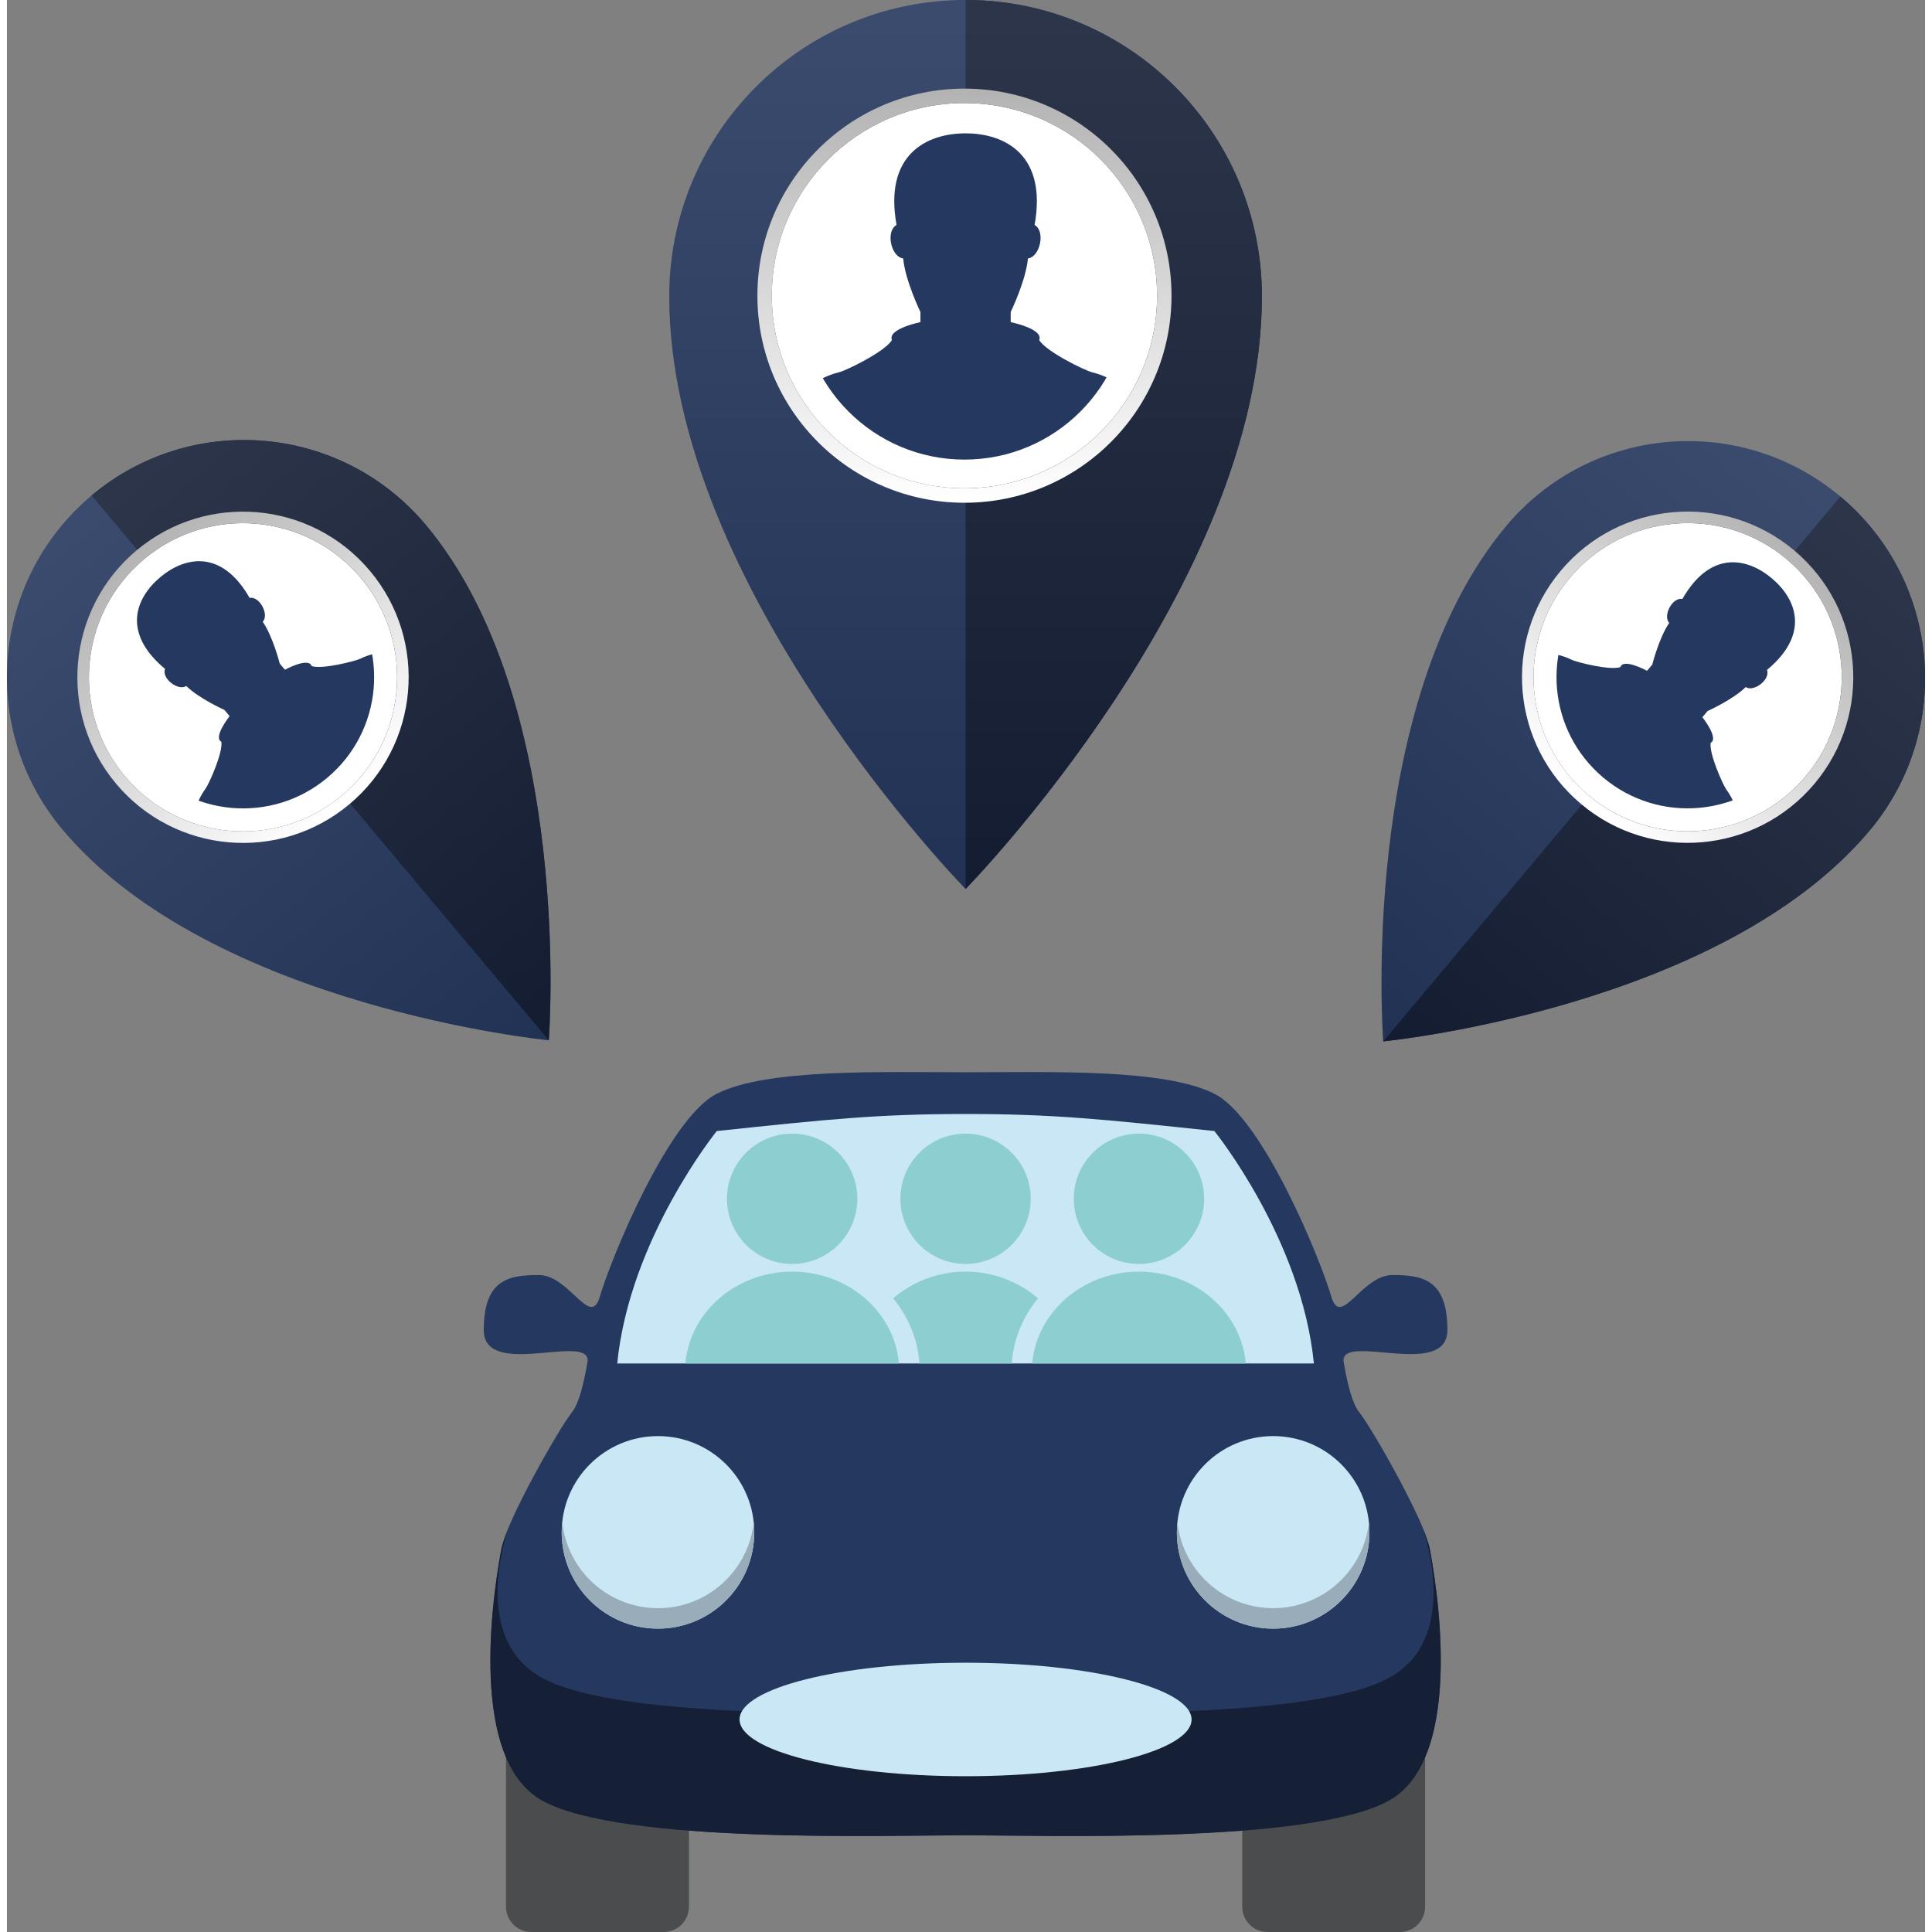 <svg xmlns="http://www.w3.org/2000/svg" xmlns:xlink="http://www.w3.org/1999/xlink" width="540" height="540" viewBox="0 0 138.089 139.087"><rect x="0" y="0" width="138.089" height="139.087" fill="#808080" stroke="none"/><symbol id="t" viewBox="-69.045 -66.905 138.089 139.087"><g fill="#4B4C4E"><path d="M21.703-49.975h9.53c1.004 0 1.818-.814 1.818-1.82v-13.29c.002-1.005-.813-1.82-1.818-1.82h-9.53c-1.004 0-1.818.815-1.818 1.82v13.29c0 1.006.815 1.82 1.82 1.82zM-21.766-49.975h-9.53c-1.004 0-1.82-.814-1.82-1.82v-13.29c.002-1.005.816-1.82 1.82-1.82h9.53c1.005 0 1.82.815 1.82 1.82v13.29c0 1.006-.816 1.82-1.82 1.82z"/></g><path fill="#25385F" d="M34.657-23.568c0 3.65-1.81 3.957-3.957 3.957s-3.62-3.62-4.33-1.773l-.003-.003c-.837 2.96-5.02 13.048-8.456 14.81C14.323-4.736 6.134-5.012-.03-5.012s-14.353.276-17.942-1.564c-3.435-1.762-7.62-11.85-8.456-14.81l-.002.003c-.712-1.847-2.184 1.772-4.33 1.772s-3.958-.308-3.958-3.958c0-3.65 8.015-.012 7.45-2.41-.265-1.496-.588-2.857-1.1-3.51-1.013-1.287-4.693-7.82-5.06-9.752-.37-1.932-2.762-15.09 2.943-18.218 5.705-3.13 24.935-2.485 30.456-2.485s24.75-.644 30.454 2.485c5.705 3.128 3.313 16.286 2.945 18.218s-4.05 8.465-5.062 9.753c-.512.652-.836 2.013-1.102 3.508-.564 2.4 7.45-1.237 7.45 2.412z"/><defs><path id="a" d="M15.18-38.136c0-3.828 3.104-6.932 6.932-6.932s6.932 3.104 6.932 6.932-3.103 6.93-6.932 6.93-6.93-3.102-6.93-6.93z"/></defs><use xlink:href="#a" overflow="visible" fill="#CAE7F6"/><clipPath id="b"><use xlink:href="#a" overflow="visible"/></clipPath><path clip-path="url(#b)" fill="#98ADB9" d="M29.044-36.664c0-3.828-3.103-6.93-6.93-6.93s-6.933 3.102-6.933 6.93v-1.472c0-3.828 3.104-6.932 6.933-6.932s6.93 3.104 6.93 6.932"/><path fill="#151F35" d="M33.37-39.24l-.478 1.41c.32-1.01 2.547-8.104-2.468-10.795C24.72-51.755 5.49-51.11-.032-51.11s-24.75-.644-30.455 2.485c-5.015 2.69-2.788 9.785-2.468 10.796l-.477-1.41c-.368-1.932-2.76-15.09 2.945-18.218 5.704-3.13 24.935-2.485 30.455-2.485s24.752-.644 30.456 2.484c5.705 3.13 3.313 16.288 2.945 18.22z"/><g><defs><path id="c" d="M17.88-9.245C9.783-8.385 6.225-8.018-.032-8.018s-9.814-.368-17.91-1.227c0 0-6.282-7.754-7.166-16.734H25.045C24.16-16.997 17.88-9.244 17.88-9.244z"/></defs><use xlink:href="#c" overflow="visible" fill="#CAE7F6"/><clipPath id="d"><use xlink:href="#c" overflow="visible"/></clipPath><path clip-path="url(#d)" fill="#8DCFD0" d="M-7.822-14.12c0-2.593-2.1-4.694-4.692-4.694s-4.693 2.1-4.693 4.693 2.1 4.69 4.692 4.69 4.693-2.1 4.693-4.69zM-4.8-26.566c0-3.976-3.454-7.2-7.715-7.2s-7.713 3.224-7.713 7.2 3.453 7.2 7.714 7.2 7.713-3.223 7.713-7.2zM17.144-14.12c0-2.593-2.1-4.694-4.692-4.694s-4.693 2.1-4.693 4.693 2.1 4.69 4.692 4.69 4.692-2.1 4.692-4.69z"/><path clip-path="url(#d)" fill="#8DCFD0" d="M3.266-26.566c0 1.987.72 3.814 1.914 5.278-1.374 1.183-3.195 1.922-5.212 1.922s-3.837-.74-5.21-1.922c1.194-1.463 1.913-3.29 1.913-5.278s-.718-3.814-1.913-5.278c1.374-1.183 3.195-1.922 5.212-1.922s3.836.74 5.21 1.922c-1.195 1.464-1.914 3.29-1.914 5.278z"/><path clip-path="url(#d)" fill="#8DCFD0" d="M20.165-26.566c0-3.976-3.453-7.2-7.714-7.2s-7.712 3.224-7.712 7.2 3.453 7.2 7.713 7.2 7.715-3.223 7.715-7.2zM4.66-14.12c0-2.593-2.1-4.694-4.69-4.694s-4.694 2.1-4.694 4.693 2.1 4.69 4.693 4.69 4.69-2.1 4.69-4.69z"/></g><g><defs><path id="e" d="M16.24-51.607c0-2.257-7.285-4.086-16.27-4.086s-16.272 1.83-16.272 4.086 7.285 4.086 16.27 4.086 16.27-1.83 16.27-4.087z"/></defs><use xlink:href="#e" overflow="visible" fill="#CAE7F6"/></g><g><defs><path id="f" d="M-29.107-38.136c0-3.828 3.103-6.932 6.931-6.932s6.932 3.104 6.932 6.932-3.103 6.93-6.931 6.93-6.932-3.102-6.932-6.93z"/></defs><use xlink:href="#f" overflow="visible" fill="#CAE7F6"/><clipPath id="g"><use xlink:href="#f" overflow="visible"/></clipPath><path clip-path="url(#g)" fill="#98ADB9" d="M-15.244-36.664c0-3.828-3.103-6.93-6.931-6.93s-6.932 3.102-6.932 6.93v-1.472c0-3.828 3.103-6.932 6.931-6.932s6.932 3.104 6.932 6.932"/></g><g><path fill="#25385F" d="M-21.365 50.848c0 11.782 9.55 21.334 21.334 21.334S21.3 62.63 21.3 50.847C21.302 29.958-.03 8.182-.03 8.182s-21.335 21.777-21.335 42.666z"/><path fill="#151F35" d="M-.032 72.18c11.783 0 21.334-9.55 21.334-21.332 0-20.89-21.334-42.666-21.334-42.666v64z"/><linearGradient id="h" gradientUnits="userSpaceOnUse" x1="-.032" y1="72.181" x2="-.032" y2="8.181"><stop offset="0" stop-color="#FFF"/><stop offset="1"/></linearGradient><path opacity=".1" fill="url(#h)" d="M-21.365 50.848c0 11.782 9.55 21.334 21.334 21.334S21.3 62.63 21.3 50.847C21.302 29.958-.03 8.182-.03 8.182s-21.335 21.777-21.335 42.666z"/><path fill="#FFF" d="M13.755 50.893c0-7.66-6.208-13.867-13.866-13.867S-13.98 43.234-13.98 50.893-7.77 64.76-.11 64.76s13.865-6.21 13.865-13.867z"/><linearGradient id="i" gradientUnits="userSpaceOnUse" x1="-.111" y1="35.986" x2="-.111" y2="65.799"><stop offset="0" stop-color="#FFF"/><stop offset="1" stop-color="#B3B3B3"/></linearGradient><path fill="url(#i)" d="M-.11 65.8c-8.234 0-14.908-6.675-14.908-14.907 0-8.233 6.674-14.907 14.907-14.907 8.23 0 14.905 6.674 14.905 14.907C14.795 59.125 8.12 65.8-.11 65.8zm0-28.774c-7.66 0-13.868 6.208-13.868 13.867 0 7.658 6.208 13.866 13.867 13.866 7.657 0 13.865-6.21 13.865-13.867 0-7.66-6.208-13.867-13.866-13.867z"/><g><defs><path id="j" d="M11.69 50.893c0-6.517-5.284-11.8-11.8-11.8s-11.802 5.283-11.802 11.8 5.284 11.8 11.8 11.8 11.8-5.283 11.8-11.8z"/></defs><clipPath id="k"><use xlink:href="#j" overflow="visible"/></clipPath><path clip-path="url(#k)" fill="#25385F" d="M-.032 26.093l-12.91 15.288c.43 3.118 3.284 3.87 3.81 4.002.525.13 3.32 1.493 3.798 2.317-.323.81 2.054 1.29 2.054 1.29v.727s-1.1 2.27-1.242 3.858c-.86.095-1.29 1.947-.478 2.412-.908 5.017 2.102 6.593 4.968 6.593s5.877-1.576 4.97-6.593c.81-.465.38-2.317-.48-2.412-.142-1.59-1.24-3.858-1.24-3.858v-.728s2.376-.48 2.053-1.29c.48-.825 3.274-2.187 3.8-2.318.525-.132 3.38-.884 3.81-4L-.033 26.093z"/></g></g><g><path fill="#25385F" d="M-65.05 12.465c-6.06 7.22-5.118 17.985 2.102 24.044s17.986 5.116 24.044-2.104c10.742-12.802 8.867-37.118 8.867-37.118S-54.31-.336-65.05 12.465z"/><path fill="#151F35" d="M-62.948 36.51c7.22 6.058 17.986 5.116 24.044-2.104 10.742-12.802 8.867-37.118 8.867-37.118l-32.91 39.22z"/><linearGradient id="l" gradientUnits="userSpaceOnUse" x1="6946.614" y1="3624.103" x2="6946.614" y2="3572.903" gradientTransform="rotate(40.002 8369.883 -7798.955)"><stop offset="0" stop-color="#FFF"/><stop offset="1"/></linearGradient><path opacity=".1" fill="url(#l)" d="M-65.05 12.465c-6.06 7.22-5.118 17.985 2.102 24.044s17.986 5.116 24.044-2.104c10.742-12.802 8.867-37.118 8.867-37.118S-54.31-.336-65.05 12.465z"/><path fill="#FFF" d="M-43.55 30.552c3.937-4.693 3.325-11.69-1.37-15.629s-11.69-3.326-15.627 1.368-3.326 11.69 1.367 15.63 11.69 3.325 15.63-1.368z"/><linearGradient id="m" gradientUnits="userSpaceOnUse" x1="6946.55" y1="3595.147" x2="6946.55" y2="3618.998" gradientTransform="rotate(40.002 8369.883 -7798.955)"><stop offset="0" stop-color="#FFF"/><stop offset="1" stop-color="#B3B3B3"/></linearGradient><path fill="url(#m)" d="M-59.715 32.557c-5.045-4.234-5.703-11.756-1.47-16.8 4.234-5.046 11.756-5.704 16.8-1.47 5.046 4.233 5.705 11.755 1.47 16.8-4.233 5.045-11.755 5.703-16.8 1.47zm14.796-17.634c-4.692-3.938-11.69-3.325-15.627 1.368-3.938 4.694-3.326 11.69 1.367 15.63 4.693 3.938 11.69 3.325 15.63-1.368 3.937-4.693 3.325-11.69-1.37-15.628z"/><g><defs><path id="n" d="M-44.818 29.49c3.352-3.994 2.83-9.95-1.163-13.3s-9.95-2.83-13.3 1.164-2.83 9.948 1.163 13.3 9.948 2.83 13.3-1.164z"/></defs><clipPath id="o"><use xlink:href="#n" overflow="visible"/></clipPath><path clip-path="url(#o)" fill="#25385F" d="M-39.248 8.265l-15.773 2.73c-1.34 2.13.022 4.06.276 4.41.255.35 1.267 2.623 1.136 3.374-.615.33.596 1.845.596 1.845l-.375.447s-1.84.825-2.745 1.725c-.576-.383-1.79.53-1.533 1.233-3.136 2.607-2.102 5.12-.345 6.595s4.41 2.056 6.435-1.485c.737.132 1.425-1.223.947-1.724.73-1.047 1.223-3.003 1.223-3.003l.374-.447s1.702.93 1.922.266c.716-.26 3.13.344 3.52.533s2.524 1.197 4.39-.492l-.05-16.008z"/></g></g><g><path fill="#25385F" d="M38.904 34.328c6.058 7.22 16.823 8.162 24.044 2.104s8.162-16.824 2.103-24.044C54.31-.414 30.038-2.79 30.038-2.79s-1.875 24.317 8.867 37.118z"/><path fill="#151F35" d="M62.948 36.432c7.22-6.06 8.162-16.824 2.103-24.044C54.31-.414 30.038-2.79 30.038-2.79l32.91 39.222z"/><linearGradient id="p" gradientUnits="userSpaceOnUse" x1="-3030.112" y1="-7136.571" x2="-3030.112" y2="-7187.771" gradientTransform="rotate(-40.002 8370.18 -7798.76)"><stop offset="0" stop-color="#FFF"/><stop offset="1"/></linearGradient><path opacity=".1" fill="url(#p)" d="M38.904 34.328c6.058 7.22 16.823 8.162 24.044 2.104s8.162-16.824 2.103-24.044C54.31-.414 30.038-2.79 30.038-2.79s-1.875 24.317 8.867 37.118z"/><path fill="#FFF" d="M60.45 16.296c-3.94-4.694-10.936-5.306-15.63-1.368s-5.305 10.936-1.367 15.63 10.936 5.304 15.63 1.366 5.304-10.935 1.366-15.628z"/><linearGradient id="q" gradientUnits="userSpaceOnUse" x1="-3030.175" y1="-7165.528" x2="-3030.175" y2="-7141.677" gradientTransform="rotate(-40.002 8370.18 -7798.76)"><stop offset="0" stop-color="#FFF"/><stop offset="1" stop-color="#B3B3B3"/></linearGradient><path fill="url(#q)" d="M59.617 32.562c-5.046 4.233-12.568 3.575-16.8-1.47-4.235-5.045-3.577-12.567 1.47-16.8 5.044-4.234 12.566-3.576 16.8 1.47 4.233 5.044 3.575 12.566-1.47 16.8zM44.82 14.928c-4.693 3.938-5.305 10.936-1.367 15.63 3.938 4.692 10.935 5.304 15.63 1.366 4.692-3.938 5.304-10.935 1.366-15.628-3.94-4.694-10.936-5.306-15.63-1.368z"/><g><defs><path id="r" d="M59.183 17.358c-3.35-3.994-9.306-4.515-13.3-1.163s-4.515 9.305-1.163 13.3c3.35 3.993 9.305 4.514 13.3 1.163s4.514-9.306 1.163-13.3z"/></defs><clipPath id="s"><use xlink:href="#r" overflow="visible"/></clipPath><path clip-path="url(#s)" fill="#25385F" d="M39.248 8.187l-.05 16.008c1.865 1.69 4.002.683 4.39.493s2.804-.792 3.52-.533c.22.663 1.922-.266 1.922-.266l.375.445s.493 1.956 1.222 3.003c-.478.5.21 1.857.948 1.725 2.023 3.54 4.68 2.96 6.435 1.485 1.757-1.474 2.79-3.988-.345-6.595.258-.703-.957-1.617-1.534-1.233-.903-.9-2.743-1.725-2.743-1.725l-.375-.447s1.21-1.515.596-1.847c-.13-.75.88-3.02 1.136-3.372s1.617-2.28.277-4.41L39.25 8.187z"/></g></g></symbol><use xlink:href="#t" width="138.089" height="139.087" x="-69.045" y="-66.905" transform="matrix(1 0 0 -1 69.045 72.18)" overflow="visible"/></svg>